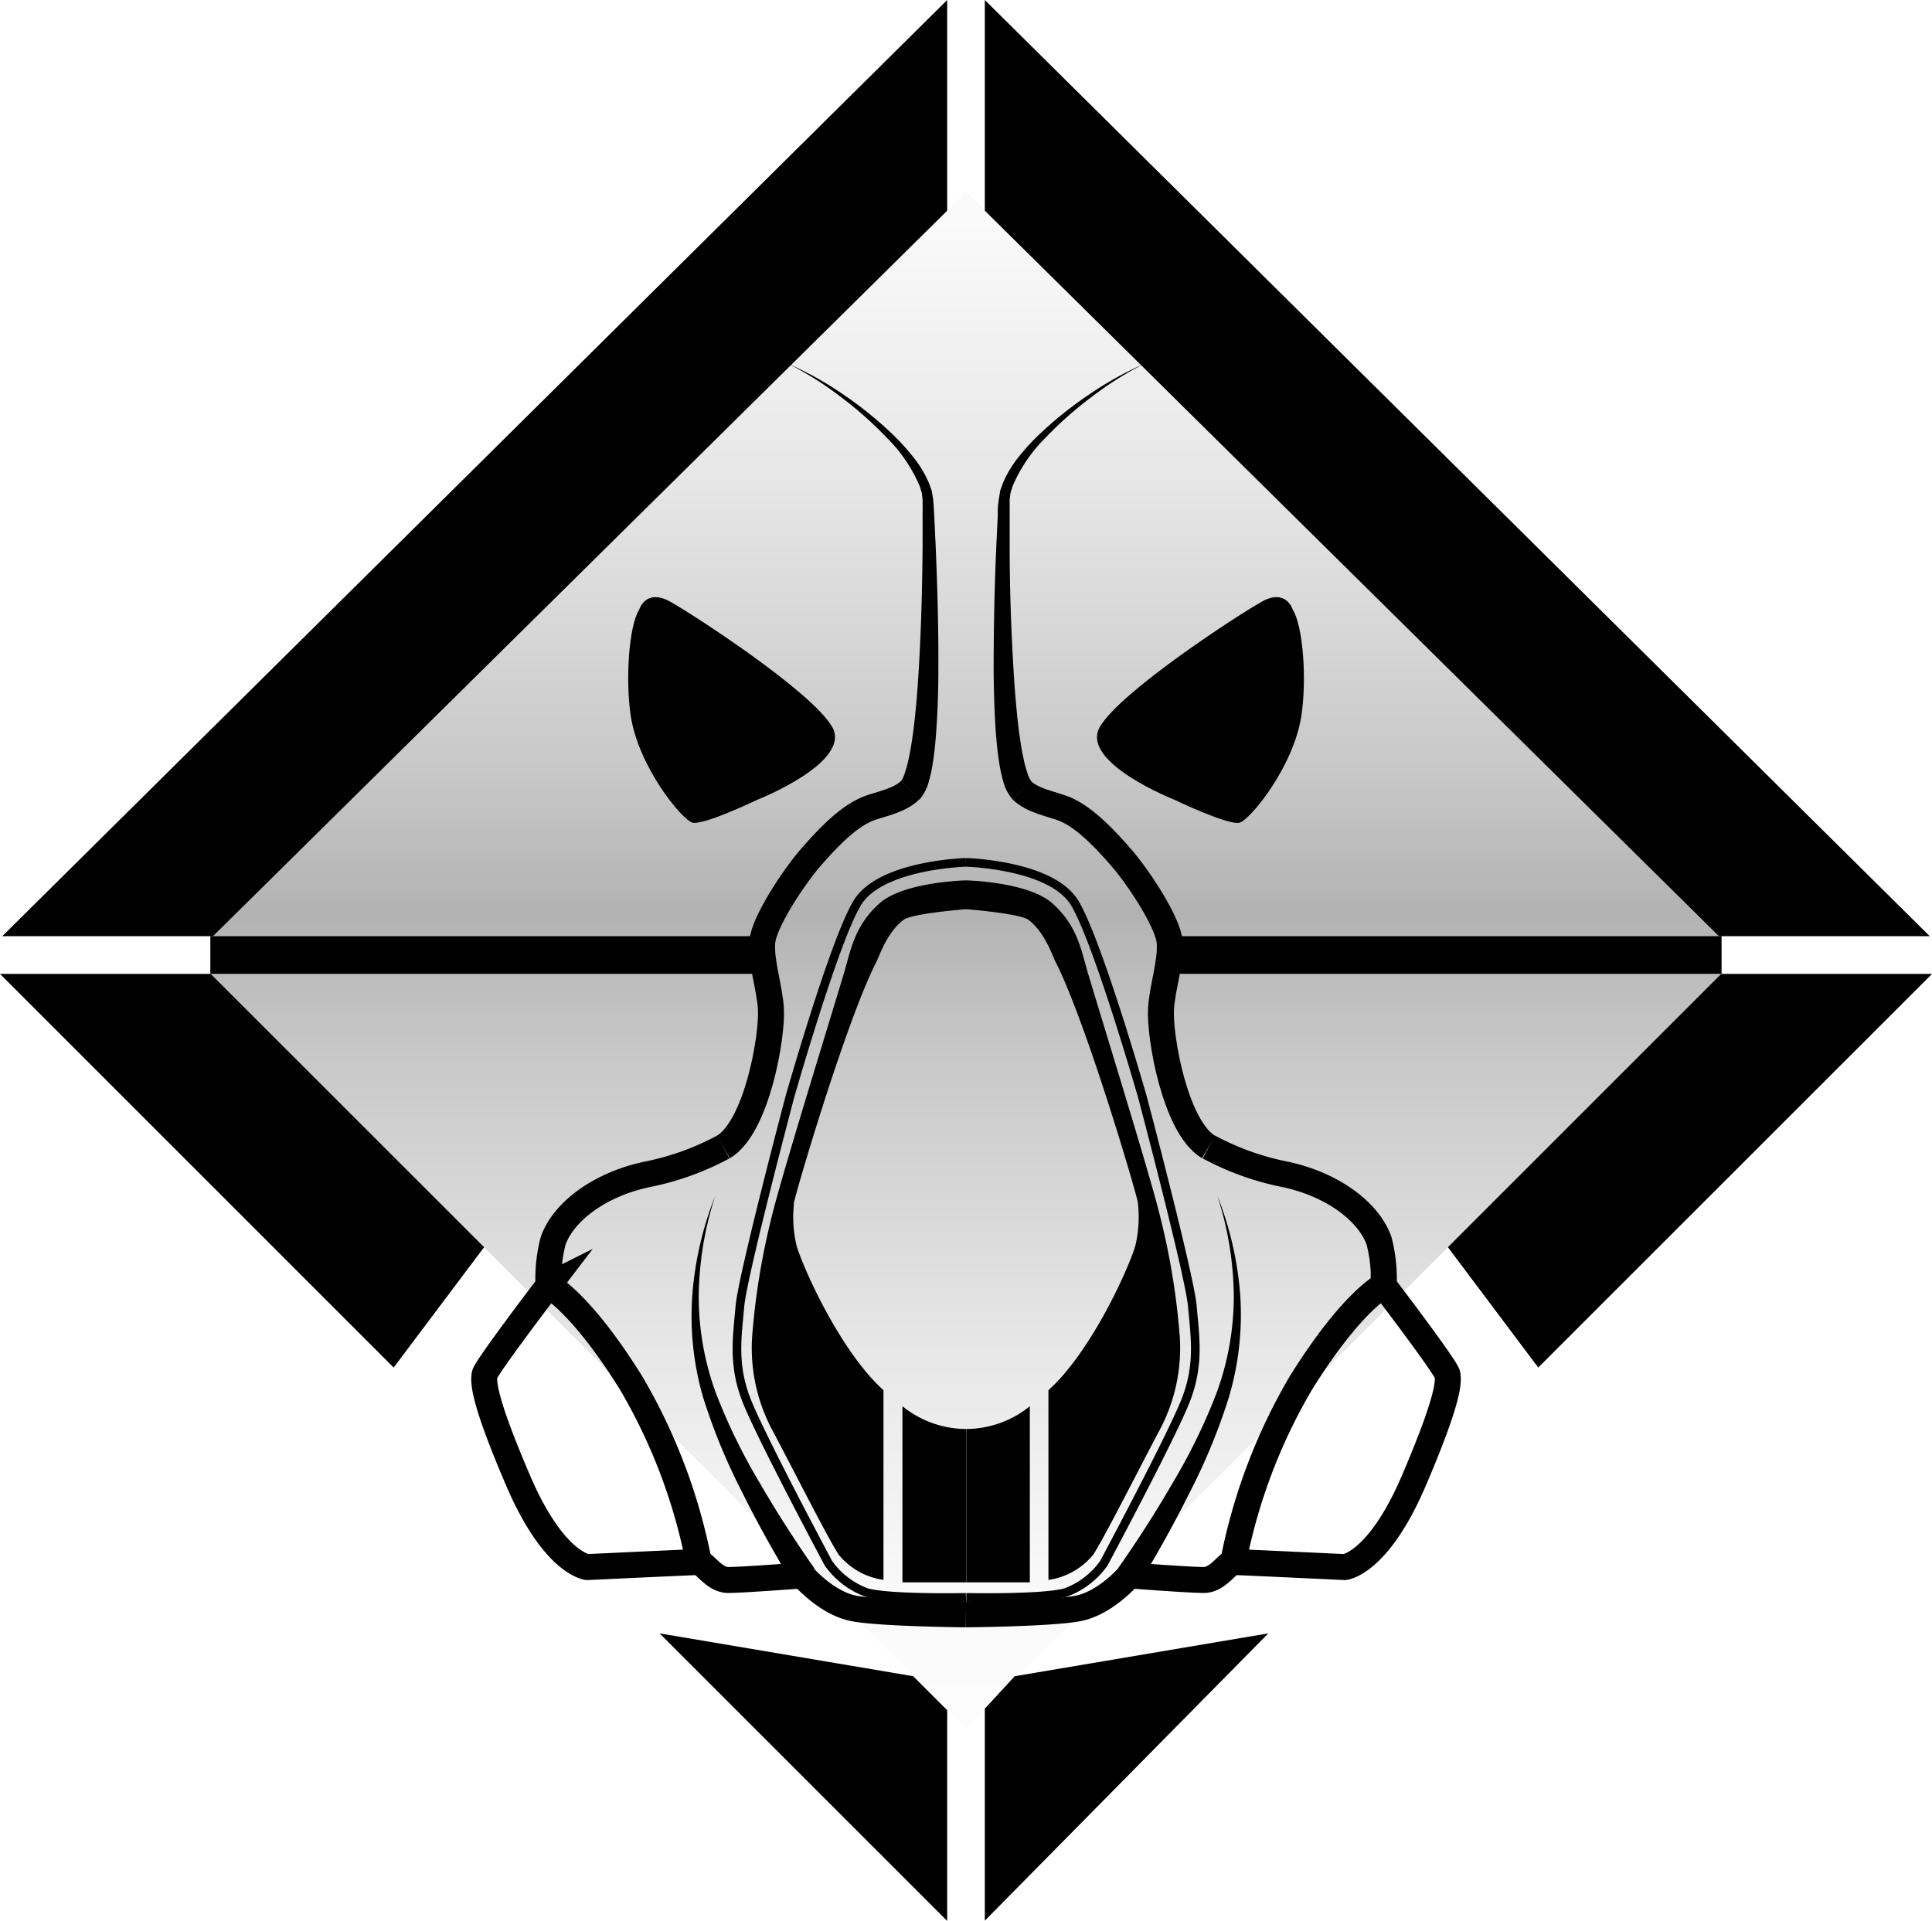 <svg xmlns="http://www.w3.org/2000/svg" xmlns:xlink="http://www.w3.org/1999/xlink" viewBox="0 0 223.25 221.99"><defs><style>.cls-1{fill:url(#linear-gradient);}.cls-2,.cls-3{fill:none;stroke:#000;stroke-miterlimit:10;}.cls-3{stroke-width:3px;}</style><linearGradient id="linear-gradient" x1="111.62" y1="7.94" x2="111.62" y2="229.25" gradientTransform="matrix(1, 0, 0, -1, 0, 224)" gradientUnits="userSpaceOnUse"><stop offset="0" stop-opacity="0"/><stop offset="0.14" stop-opacity="0.02"/><stop offset="0.28" stop-opacity="0.1"/><stop offset="0.43" stop-opacity="0.22"/><stop offset="0.5" stop-opacity="0.3"/><stop offset="0.57" stop-opacity="0.22"/><stop offset="0.72" stop-opacity="0.1"/><stop offset="0.86" stop-opacity="0.02"/><stop offset="1" stop-opacity="0"/></linearGradient></defs><title>fallout_thumb</title><g id="Layer_2" data-name="Layer 2"><g id="Layer_1-2" data-name="Layer 1"><g id="Layer_2-2" data-name="Layer 2"><g id="fallout_icon" data-name="fallout icon"><polygon class="cls-1" points="198.93 108.19 111.62 22.12 24.31 108.19 24.31 112.55 111.62 199.79 198.93 112.55 198.93 108.19"/><rect x="24.31" y="108.19" width="64.27" height="4.35"/><path class="cls-2" d="M111.62,99.66s-9.89.25-12.57,4.7-7.77,22.37-7.77,22.37-5.47,20.66-5.78,24.22-.83,6.67.7,10.71,9.53,19,9.53,19a9.38,9.38,0,0,0,4.39,3.37c2.61.76,11.5.57,11.5.57"/><path d="M104.12,90.25a3,3,0,0,0,.46-1,13.12,13.12,0,0,0,.42-1.56c.24-1.1.41-2.24.56-3.4.29-2.32.47-4.67.61-7,.28-4.72.4-9.47.44-14.21V57.76l-.09-.78-.24-.79a17.69,17.69,0,0,0-3.88-5.68,42.89,42.89,0,0,0-5.31-4.69,38.28,38.28,0,0,0-6-3.78,38.46,38.46,0,0,1,6.24,3.47A43.44,43.44,0,0,1,102.94,50a25.39,25.39,0,0,1,2.46,2.66,13.07,13.07,0,0,1,1.94,3.15l.33.91.16,1c.07.63.08,1.2.12,1.8l.17,3.57c.2,4.76.34,9.53.31,14.32q0,3.58-.25,7.21c-.09,1.21-.21,2.43-.41,3.67a15.88,15.88,0,0,1-.41,1.9,5.23,5.23,0,0,1-1.11,2.21Z"/><path class="cls-3" d="M83.58,132.56c3.89-2.31,5.7-12.84,5.5-16-.16-2.52-1.17-5.33-1-7.67s3.7-7.59,5.49-9.66c1.56-1.8,4.18-4.76,6.73-5.77,1.34-.53,3.63-.9,4.89-2.15"/><path class="cls-3" d="M111.62,186.56s-9.62-.08-12.88-.67-6-3.83-6-3.83-7,.54-8.62.53-2.79-2.07-3.42-2.07-12.83.58-12.83.58-3.87-.37-8-10-4-11.46-3.87-12.25,7.38-10.29,7.38-10.29a17.32,17.32,0,0,1,.54-5.17c1.17-3.33,5.33-6.5,10.83-7.67a31.27,31.27,0,0,0,8.83-3.17"/><path class="cls-3" d="M80.75,180.52a65.34,65.34,0,0,0-7.83-20.71c-5.92-9.5-9.54-11.25-9.54-11.25"/><path d="M91.54,182.89c-2.08-3.41-4-6.85-5.76-10.4a69.17,69.17,0,0,1-4.53-11A33.59,33.59,0,0,1,80,149.66a39.18,39.18,0,0,1,2.65-11.47,38.81,38.81,0,0,0-1.91,11.5,32.46,32.46,0,0,0,2,11.34,67.44,67.44,0,0,0,5.09,10.41c1.94,3.35,4.07,6.65,6.27,9.8Z"/><path d="M73.87,70.43s.75-2.5,3.63-.87S93.62,79.81,96.12,83.93s-8.62,8.5-8.62,8.5-6.25,3-7.5,2.63-6.25-6.5-7.12-12.37C72.28,78.71,72.62,72.43,73.87,70.43Z"/><path class="cls-2" d="M111.62,99.66s9.89.25,12.57,4.7S132,126.73,132,126.73s5.47,20.66,5.78,24.22.83,6.67-.7,10.71-9.53,19-9.53,19a9.38,9.38,0,0,1-4.39,3.37c-2.61.76-11.5.57-11.5.57"/><path class="cls-3" d="M142.5,180.52a65.34,65.34,0,0,1,7.83-20.71c5.92-9.5,9.54-11.25,9.54-11.25"/><path d="M129.21,181.22c2.21-3.15,4.33-6.44,6.27-9.8A67.44,67.44,0,0,0,140.57,161a32.45,32.45,0,0,0,2-11.34,38.81,38.81,0,0,0-1.91-11.5,39.18,39.18,0,0,1,2.65,11.47A33.59,33.59,0,0,1,142,161.48a69.17,69.17,0,0,1-4.53,11c-1.77,3.55-3.68,7-5.76,10.4Z"/><path d="M149.37,70.43s-.75-2.5-3.62-.87-16.12,10.25-18.62,14.38,8.62,8.5,8.62,8.5,6.25,3,7.5,2.63,6.25-6.5,7.13-12.37C151,78.71,150.62,72.43,149.37,70.43Z"/><path d="M101.64,104.39c-2.81,2.5-3.31,5.25-4,7.67S90.58,135,89.33,140a82.82,82.82,0,0,0-2.42,14.5,20.17,20.17,0,0,0,2.5,11.08c2.42,4.58,6.25,12.17,7.5,14.08a8.15,8.15,0,0,0,5.18,2.92V160.67l-.76-.74c-4.75-4.83-8.67-13.79-9.29-16a14.36,14.36,0,0,1-.29-4.87c-.39.76,5.8-20.58,9.5-27.87.43-.85,1.25-3.42,3.13-4.87,1-.77,7.25-1.25,7.25-1.25v-3.33S104.45,101.89,101.64,104.39Z"/><path d="M104.28,162.51v20.35h7.35V165.14A11.74,11.74,0,0,1,104.28,162.51Z"/><path d="M121.6,104.39c2.81,2.5,3.31,5.25,4,7.67S132.66,135,133.91,140a82.82,82.82,0,0,1,2.42,14.5,20.17,20.17,0,0,1-2.5,11.08c-2.42,4.58-6.25,12.17-7.5,14.08a8.15,8.15,0,0,1-5.18,2.92V160.67l.76-.74c4.75-4.83,8.67-13.79,9.29-16a14.36,14.36,0,0,0,.29-4.87c.39.76-5.8-20.58-9.5-27.87-.43-.85-1.25-3.42-3.12-4.87-1-.77-7.25-1.25-7.25-1.25v-3.33S118.79,101.89,121.6,104.39Z"/><path d="M119,162.51v20.35h-7.35V165.14A11.74,11.74,0,0,0,119,162.51Z"/><path d="M117,92.37a5.23,5.23,0,0,1-1.11-2.21,15.88,15.88,0,0,1-.41-1.9c-.2-1.24-.32-2.45-.41-3.67-.17-2.42-.23-4.82-.25-7.21,0-4.79.1-9.55.31-14.32l.17-3.57a9.23,9.23,0,0,1,.12-1.8l.16-1,.33-.91a13.07,13.07,0,0,1,1.94-3.15A25.39,25.39,0,0,1,120.31,50a43.44,43.44,0,0,1,5.62-4.46,38.46,38.46,0,0,1,6.24-3.47,38.28,38.28,0,0,0-6,3.78,42.89,42.89,0,0,0-5.31,4.69A17.69,17.69,0,0,0,117,56.2l-.24.79-.09.78v5.32c0,4.75.16,9.49.44,14.21.14,2.36.33,4.71.61,7,.15,1.15.32,2.3.56,3.4a13.12,13.12,0,0,0,.42,1.56,3,3,0,0,0,.46,1Z"/><path class="cls-3" d="M139.66,132.56c-3.89-2.31-5.7-12.84-5.5-16,.16-2.52,1.17-5.33,1-7.67s-3.7-7.59-5.49-9.66c-1.56-1.8-4.18-4.76-6.73-5.77-1.34-.53-3.63-.9-4.89-2.15"/><path class="cls-3" d="M111.62,186.56s9.63-.08,12.88-.67,6-3.83,6-3.83,7,.54,8.63.53,2.79-2.07,3.42-2.07,12.83.58,12.83.58,3.88-.37,8-10,4-11.46,3.88-12.25-7.37-10.29-7.37-10.29a17.32,17.32,0,0,0-.54-5.17c-1.17-3.33-5.33-6.5-10.83-7.67a31.27,31.27,0,0,1-8.83-3.17"/><polygon points="113.8 221.96 146.56 188.76 117.26 193.71 113.8 197.46 113.8 221.96"/><polygon points="109.45 197.64 105.52 193.71 76.22 188.76 109.45 221.99 109.45 197.64"/><polygon points="24.35 112.55 0 112.55 45.49 158.04 55.94 144.13 24.35 112.55"/><polygon points="109.45 0 0.26 108.19 24.61 108.19 109.45 24.35 109.45 0"/><rect x="134.66" y="108.19" width="64.27" height="4.35"/><polygon points="198.89 112.55 223.25 112.55 177.75 158.04 167.31 144.13 198.89 112.55"/><polygon points="113.8 0 222.99 108.19 198.63 108.19 113.8 24.35 113.8 0"/></g></g></g></g></svg>
